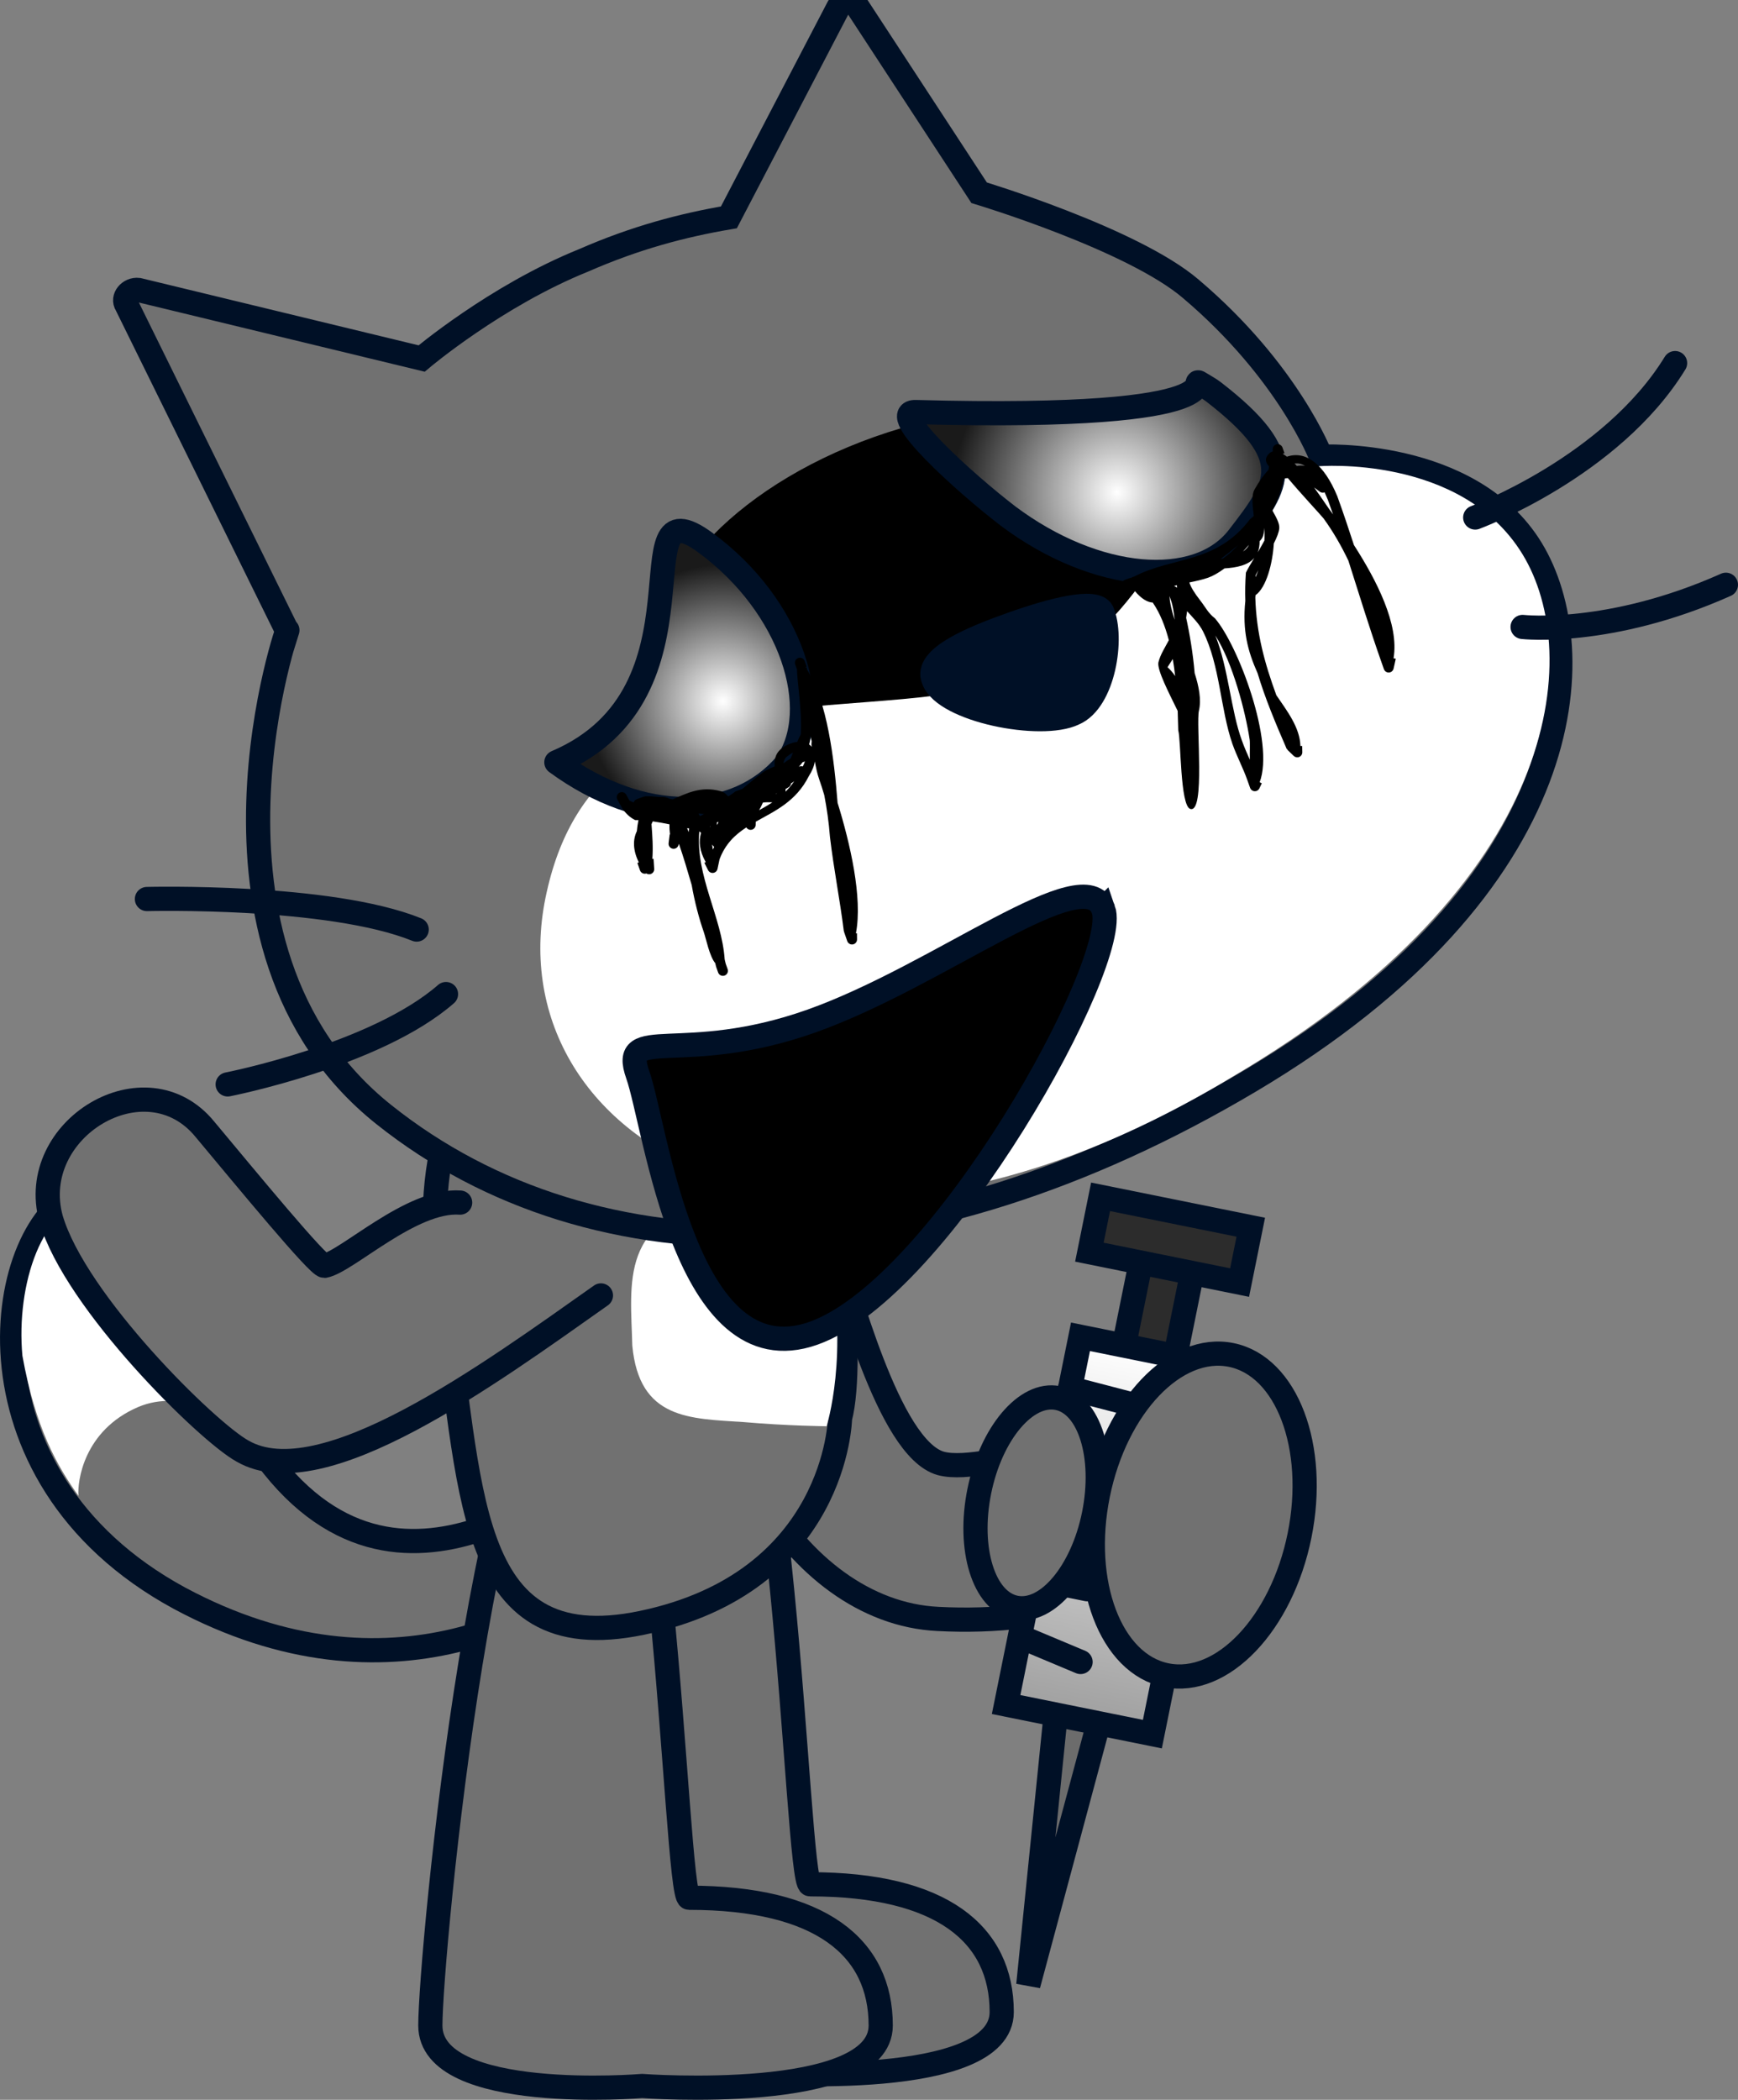 <svg version="1.1" xmlns="http://www.w3.org/2000/svg" xmlns:xlink="http://www.w3.org/1999/xlink" width="86.184" height="104.1" viewBox="0,0,86.184,104.1"><rect x="0" y="0" width="86.184" height="104.1" fill="#808080" stroke="none"/><defs><linearGradient x1="255.853" y1="203.633" x2="252.165" y2="221.863" gradientUnits="userSpaceOnUse" id="color-1"><stop offset="0" stop-color="#ffffff"/><stop offset="1" stop-color="#9f9f9f"/></linearGradient><radialGradient cx="254.036" cy="161.03" r="8.138" gradientUnits="userSpaceOnUse" id="color-2"><stop offset="0" stop-color="#ffffff"/><stop offset="1" stop-color="#1a1a1a"/></radialGradient><radialGradient cx="234.496" cy="171.377" r="6.759" gradientUnits="userSpaceOnUse" id="color-3"><stop offset="0" stop-color="#ffffff"/><stop offset="1" stop-color="#1a1a1a"/></radialGradient></defs><g transform="translate(-198.647,-136.625)"><g data-paper-data="{&quot;isPaintingLayer&quot;:true}" stroke-miterlimit="10" stroke-dasharray="" stroke-dashoffset="0" style="mix-blend-mode: normal"><path d="M239.885,198.185c0.77,2.083 2.785,10.24 5.41,10.989c2.505,0.673 8.906,-2.796 10.358,1.901c1.431,4.599 -4.893,6.105 -10.49,5.811c-7.245,-0.338 -12.688,-10.09 -10.213,-17.4c0.966,-2.57 4.144,-3.481 4.936,-1.3z" data-paper-data="{&quot;index&quot;:null}" fill="#717171" fill-rule="evenodd" stroke="#001026" stroke-width="1.2" stroke-linecap="round" stroke-linejoin="round"/><g fill-rule="nonzero" stroke="#001026" stroke-width="1.2" stroke-linejoin="miter"><g><g><path d="M253.272,208.824l2.141,-10.586l2.548,0.516l-2.141,10.586z" fill="#2c2c2c" stroke-linecap="butt"/><path d="M251.14,220.202l2.341,0.528l-3.843,14.305z" fill="#6c6c6c" stroke-linecap="butt"/><path d="M248.538,221.13l3.688,-18.231l7.253,1.467l-3.688,18.231z" fill="url(#color-1)" stroke-linecap="butt"/><path d="M251.711,205.447l3.489,0.91" fill="none" stroke-linecap="round"/><path d="M254.526,209.69l-3.097,-0.831" fill="none" stroke-linecap="round"/><path d="M250.757,211.172l2.665,0.947" fill="none" stroke-linecap="round"/><path d="M250.396,214.976l2.156,0.436" fill="none" stroke-linecap="round"/><path d="M252.23,219.02l-2.821,-1.183" fill="none" stroke-linecap="round"/></g><path d="M252.667,198.703l0.555,-2.744l7.449,1.507l-0.555,2.744z" fill="#2c2c2c" stroke-linecap="butt"/></g><path d="M252.893,211.706c-0.58,2.869 -2.323,4.937 -3.893,4.62c-1.57,-0.318 -2.372,-2.901 -1.792,-5.77c0.58,-2.869 2.323,-4.937 3.893,-4.62c1.57,0.318 2.372,2.901 1.792,5.77z" fill="#717171" stroke-linecap="butt"/><path d="M263.089,212.748c-0.887,4.385 -3.844,7.486 -6.605,6.928c-2.761,-0.558 -4.28,-4.566 -3.393,-8.95c0.887,-4.385 3.844,-7.486 6.605,-6.928c2.761,0.558 4.28,4.566 3.393,8.95z" fill="#717171" stroke-linecap="butt"/></g><g fill-rule="evenodd"><path d="M228.459,209.556c0.769,0.64 3.673,1.183 0.777,4.132c-3.017,2.876 -11.2,7.801 -21.685,2.173c-11.328,-6.147 -9.072,-18.709 -4.884,-20.116c4.091,-1.383 4.056,5.82 8.875,12.692c6.894,9.976 16.148,0.479 16.917,1.119z" fill="#717171" stroke="#001026" stroke-width="1.2" stroke-linecap="round" stroke-linejoin="round"/><path d="M206.593,200.158c1.504,4.165 3.17,6.853 3.17,6.853c0,0 -2.019,-1.576 -4.262,-0.632c-2.706,1.157 -3.026,3.7 -2.962,4.404c-1.074,-1.492 -2.143,-3.396 -2.781,-6.945c-0.323,-3.521 0.985,-7.532 3.51,-7.721c2.038,-0.073 2.311,1.506 3.324,4.041z" fill="#ffffff" stroke="none" stroke-width="1" stroke-linecap="butt" stroke-linejoin="miter"/></g><path d="M248.32,236.375c0,3.866 -11.833,3 -11.833,3c0,0 -10.5,0.866 -10.5,-3c0,-3.451 2.745,-32.893 7.699,-34.583c3.835,-1.308 4.432,28.249 5.134,28.249c6.535,0 9.5,2.467 9.5,6.333z" fill="#717171" fill-rule="nonzero" stroke="#001026" stroke-width="1.2" stroke-linecap="butt" stroke-linejoin="miter"/><path d="M242.32,237.042c0,3.866 -11.833,3 -11.833,3c0,0 -10.5,0.866 -10.5,-3c0,-3.451 2.745,-32.893 7.699,-34.582c3.835,-1.308 4.432,28.249 5.134,28.249c6.535,0 9.5,2.467 9.5,6.333z" fill="#717171" fill-rule="nonzero" stroke="#001026" stroke-width="1.2" stroke-linecap="butt" stroke-linejoin="miter"/><g fill-rule="evenodd"><path d="M230.473,217.081c-8.994,1.872 -8.344,-7.05 -9.939,-16.356c-0.896,-5.021 -0.2,-11.515 5.258,-14.281c2.981,-1.709 5.728,3.986 7.396,2.547c2.532,-2.119 5.028,2.025 5.866,4.546c0,0 1.187,3.774 1.34,6.071c0.226,2.876 0.295,5.875 -0.092,7.324c0,0 -0.141,8.132 -9.829,10.149z" fill="#717171" stroke="#001026" stroke-width="1.2" stroke-linecap="round" stroke-linejoin="round"/><path d="M239.636,207.333c0,0 -1.921,-0.016 -4.106,-0.206c-2.685,-0.178 -5.184,-0.121 -5.529,-3.794c-0.069,-2.999 -0.711,-6.565 4.619,-7.068c5.049,-0.536 5.101,2.603 5.101,2.603c1.053,4.897 -0.085,8.464 -0.085,8.464z" fill="#ffffff" stroke="none" stroke-width="1" stroke-linecap="butt" stroke-linejoin="miter"/></g><g><g><path d="M240.223,136.984c0.216,-0.289 0.721,-0.362 0.949,-0.018l6.028,9.215c0,0 7.603,2.289 10.497,4.764c4.855,4.113 6.454,8.321 6.454,8.321c0,0 7.394,-0.395 10.43,4.576c3.037,4.971 2.502,16.62 -13.979,26.394c-16.481,9.774 -32.417,10.016 -42.92,1.647c-10.503,-8.37 -4.496,-24.932 -4.794,-23.977l-7.965,-16.167c-0.228,-0.344 0.143,-0.793 0.587,-0.739l14.045,3.399c0,0 3.672,-3.107 8.035,-4.867c2.572,-1.125 4.901,-1.739 7.202,-2.131z" fill="#717171" fill-rule="evenodd" stroke="#001026" stroke-width="1.2" stroke-linecap="butt" stroke-linejoin="miter"/><path d="M257.306,160.681c1.362,3.839 -3.283,8.99 -10.375,11.507c-7.092,2.516 -13.945,1.444 -15.307,-2.394c-1.362,-3.839 3.283,-8.99 10.375,-11.507c7.092,-2.516 13.945,-1.444 15.307,2.394z" fill="#000000" fill-rule="nonzero" stroke="none" stroke-width="NaN" stroke-linecap="butt" stroke-linejoin="miter"/><path d="M264.003,159.742c0,0 7.105,-0.611 10.142,4.36c3.037,4.971 1.958,16.283 -14.368,25.895c-21.135,12.804 -36.788,3.079 -34.018,-9.151c2.736,-12.324 16.617,-7.594 24.333,-10.968c6.618,-2.879 5.266,-9.084 13.912,-10.135z" fill="#ffffff" fill-rule="evenodd" stroke="none" stroke-width="1" stroke-linecap="butt" stroke-linejoin="miter"/><path d="M281.711,154.626c-3.159,5.153 -9.911,7.655 -9.911,7.655" fill="none" fill-rule="evenodd" stroke="#001026" stroke-width="1.2" stroke-linecap="round" stroke-linejoin="round"/><path d="M284.231,165.616c-5.77,2.578 -10.081,2.091 -10.081,2.091" fill="none" fill-rule="evenodd" stroke="#001026" stroke-width="1.2" stroke-linecap="round" stroke-linejoin="round"/><path d="M248.845,167.561c1.979,-0.702 4.119,-1.249 4.448,-0.623c0.562,1.286 0.085,4.426 -1.389,5.056c-1.629,0.79 -6.424,-0.161 -6.959,-1.669c-0.496,-1.097 2.016,-2.095 3.9,-2.763z" fill="#001026" fill-rule="evenodd" stroke="#001026" stroke-width="1.2" stroke-linecap="round" stroke-linejoin="round"/><path d="M205.933,181.195c0,0 9.041,-0.237 13.376,1.514" fill="none" fill-rule="evenodd" stroke="#001026" stroke-width="1.2" stroke-linecap="round" stroke-linejoin="round"/><path d="M220.763,185.908c-3.484,3.04 -10.826,4.478 -10.826,4.478" fill="none" fill-rule="evenodd" stroke="#001026" stroke-width="1.2" stroke-linecap="round" stroke-linejoin="round"/><path d="M258.816,156.046c4.238,3.271 3.275,4.587 1.238,7.22c-2.037,2.633 -7.074,2.192 -11.406,-1.046c-2.197,-1.686 -6.076,-5.206 -4.593,-5.167c16.869,0.45 13.314,-1.926 14.146,-1.397c0.205,0.13 0.422,0.241 0.615,0.39z" fill="url(#color-2)" fill-rule="evenodd" stroke="#001026" stroke-width="1.2" stroke-linecap="round" stroke-linejoin="round"/><path d="M233.617,163.521c4.299,3.144 5.916,8.3 4.007,10.993c-2.475,2.894 -7.09,3.046 -11.388,-0.097c8.115,-3.452 3.083,-14.039 7.382,-10.896z" fill="url(#color-3)" fill-rule="evenodd" stroke="#001026" stroke-width="1.2" stroke-linecap="round" stroke-linejoin="round"/><path d="M253.361,181.71c0.9,2.537 -8.002,18.752 -14.378,21.014c-6.376,2.262 -7.811,-10.284 -8.712,-12.821c-0.9,-2.537 2.231,-0.394 8.607,-2.656c6.376,-2.262 13.582,-8.074 14.482,-5.536z" fill="#000000" fill-rule="nonzero" stroke="#001026" stroke-width="1.2" stroke-linecap="butt" stroke-linejoin="miter"/></g><path d="M234.688,176.042c0.025,0.017 0.05,0.038 0.075,0.063c0.119,-0.07 0.238,-0.152 0.359,-0.248c0.111,-0.04 0.223,-0.08 0.335,-0.12c0.367,-0.3 0.71,-0.6 0.897,-0.724c0.207,-0.182 0.458,-0.297 0.708,-0.391c-0.028,-0.365 0.042,-0.708 0.454,-0.969c0.232,-0.147 0.459,-0.225 0.663,-0.244c0.056,-0.134 0.115,-0.263 0.177,-0.378c0.071,-1.125 -0.182,-2.647 -0.189,-3.218l-0.088,-0.248c-0.046,-0.13 0.022,-0.273 0.152,-0.319c0.13,-0.046 0.273,0.022 0.319,0.152l0.098,0.277l-0.06,0.021c0.004,0.006 0.008,0.012 0.012,0.018l0.057,-0.001c0.001,0.031 0.002,0.062 0.004,0.095c1.018,1.615 1.348,4.44 1.52,6.617c0.613,1.982 1.253,4.696 0.909,6.471l0.053,-0.001l0.003,0.296c0.004,0.106 -0.061,0.207 -0.166,0.244c-0.13,0.046 -0.273,-0.022 -0.319,-0.152c-0,-0.001 -0.001,-0.002 -0.001,-0.002l-0.163,-0.472l0.008,-0.003l-0.015,-0.023c-0.196,-1.574 -0.503,-3.099 -0.687,-4.666c-0.055,-0.734 -0.156,-1.415 -0.282,-2.073c-0.076,-0.26 -0.158,-0.519 -0.249,-0.775c-0.103,-0.293 -0.163,-0.594 -0.219,-0.896c-0.033,0.22 -0.128,0.467 -0.299,0.733c-0.638,1.266 -1.686,1.723 -2.629,2.256l-0.006,0.157c-0.002,0.101 -0.065,0.196 -0.166,0.232c-0.114,0.04 -0.237,-0.006 -0.297,-0.106c-0.56,0.366 -1.045,0.821 -1.329,1.583l-0.099,0.471c-0.016,0.084 -0.075,0.158 -0.162,0.189c-0.121,0.043 -0.253,-0.013 -0.308,-0.126l-0.182,-0.361l0.068,-0.034c-0.308,-0.543 -0.359,-1.024 -0.232,-1.452c-0.029,-0.024 -0.058,-0.049 -0.088,-0.073c-0.195,2.199 1.116,4.241 1.259,6.35c0.017,0.07 0.034,0.141 0.051,0.212l0.095,0.267c0.046,0.13 -0.022,0.273 -0.152,0.319c-0.13,0.046 -0.273,-0.022 -0.319,-0.152l-0.098,-0.277l0.006,-0.002l-0.01,-0.011c-0.014,-0.057 -0.027,-0.115 -0.041,-0.172c-0.29,-0.348 -0.456,-1.225 -0.577,-1.568c-0.218,-0.622 -0.441,-1.45 -0.592,-2.311c-0.2,-0.686 -0.404,-1.375 -0.632,-2.038l-0.027,0.077c-0.024,0.07 -0.078,0.128 -0.153,0.155c-0.13,0.046 -0.273,-0.022 -0.319,-0.152c-0.014,-0.04 -0.018,-0.08 -0.012,-0.119l0.053,-0.429l0.015,0.002c-0.019,-0.159 -0.03,-0.318 -0.026,-0.478c0,-0.007 0,-0.014 0.001,-0.022c-0.278,-0.057 -0.555,-0.109 -0.828,-0.148c-0.002,0.004 -0.005,0.008 -0.007,0.013c-0.022,0.041 -0.041,0.084 -0.057,0.131c0.044,0.578 0.084,1.146 0.042,1.718l0.06,-0.004l0.031,0.494c0.009,0.111 -0.056,0.218 -0.166,0.257c-0.076,0.027 -0.157,0.015 -0.22,-0.026c-0.129,0.044 -0.271,-0.024 -0.317,-0.153l-0.131,-0.369l0.073,-0.026c-0.303,-0.61 -0.299,-1.138 -0.098,-1.549c0.017,-0.186 0.043,-0.371 0.079,-0.548c-0.055,-0.001 -0.109,-0.002 -0.163,-0.001c-0.256,-0.124 -0.473,-0.336 -0.634,-0.57l-0.003,-0.01l-0.002,0.001l-0.24,-0.433c-0.008,-0.013 -0.014,-0.027 -0.019,-0.042c-0.046,-0.13 0.022,-0.273 0.152,-0.319c0.118,-0.042 0.247,0.01 0.304,0.118l0.162,0.293c0.07,0.033 0.139,0.062 0.206,0.087c0.022,-0.074 0.078,-0.137 0.156,-0.164l0.369,-0.131l0.005,0.014l0.034,-0.024c0.236,-0.007 0.465,0.009 0.691,0.037c0.184,-0.019 0.364,0.001 0.504,0.08c0.06,0.011 0.12,0.023 0.179,0.034c0.703,-0.298 1.4,-0.677 2.389,-0.4c0.13,0.036 0.225,0.104 0.294,0.192zM237.161,175.948c-0.014,0.01 -0.027,0.02 -0.041,0.03c0.021,-0.003 0.034,-0.007 0.036,-0.013c0.002,-0.006 0.004,-0.011 0.005,-0.017zM238.896,173.365c-0.022,-0.09 -0.045,-0.18 -0.067,-0.27c-0.013,0.151 -0.031,0.297 -0.057,0.437c0.052,0.041 0.095,0.08 0.131,0.118c-0.003,-0.01 -0.005,-0.021 -0.008,-0.031c-0.017,-0.062 -0.009,-0.158 0.001,-0.254zM238.562,174.369c-0.039,0.017 -0.079,0.033 -0.119,0.049c-0.055,0.08 -0.117,0.153 -0.187,0.217c-0.002,0.002 -0.004,0.003 -0.006,0.005l0.042,-0.015c0.055,-0.02 0.112,-0.019 0.164,-0.001c0.047,-0.092 0.081,-0.177 0.105,-0.254zM237.492,174.469c0.001,-0 0.002,-0.001 0.004,-0.001c0.112,-0.086 0.234,-0.166 0.354,-0.238c0.04,-0.092 0.08,-0.191 0.121,-0.295c-0.093,0.047 -0.192,0.112 -0.296,0.194c-0.107,0.084 -0.16,0.202 -0.182,0.34zM234.27,177.371c-0.026,0.01 -0.052,0.02 -0.078,0.03c0.004,0.042 0.009,0.084 0.014,0.127l0.061,-0.127c0.001,-0.01 0.002,-0.019 0.003,-0.029zM237.602,175.872c0.152,-0.152 0.296,-0.322 0.43,-0.516c-0.051,0.041 -0.105,0.077 -0.159,0.108c-0.008,0.079 -0.053,0.152 -0.125,0.192l-0.145,0.087c0.001,0.044 0.001,0.087 -0.002,0.129zM232.796,177.875c0.007,-0.06 0.015,-0.119 0.024,-0.176c-0.033,-0.007 -0.066,-0.013 -0.1,-0.02c0.026,0.064 0.051,0.13 0.076,0.197zM234.42,178.09c0.001,-0.002 0.003,-0.003 0.004,-0.005c-0.002,0.001 -0.003,0.001 -0.005,0.002zM236.949,176.401c-0.161,-0.007 -0.338,-0.008 -0.473,0.014c-0.057,0.137 -0.119,0.263 -0.185,0.377c0.222,-0.121 0.444,-0.248 0.658,-0.392zM233.282,176.956c0.026,0.039 0.052,0.083 0.077,0.132c0.065,-0.035 0.133,-0.07 0.202,-0.103c-0.093,-0.009 -0.186,-0.019 -0.279,-0.029zM233.865,177.616c0.005,0.001 0.009,0.002 0.014,0.003c-0.002,-0.014 -0.004,-0.028 -0.005,-0.042c-0.004,0.012 -0.007,0.025 -0.009,0.039zM233.993,178.745c0.022,-0.045 0.045,-0.089 0.069,-0.132c-0.018,-0.014 -0.034,-0.03 -0.048,-0.049l-0.056,-0.072c0.013,0.085 0.026,0.17 0.036,0.253z" fill="#000000" fill-rule="nonzero" stroke="none" stroke-width="0.5" stroke-linecap="butt" stroke-linejoin="miter"/><path d="M260.907,165.243c0.05,-0.11 0.097,-0.228 0.14,-0.351c-0.052,0.092 -0.098,0.176 -0.135,0.252c-0.002,0.033 -0.004,0.066 -0.005,0.099zM261.814,163.564c-0.062,1.005 -0.372,2.188 -0.909,2.569c-0.003,0.042 -0.006,0.083 -0.009,0.124c0.051,1.766 0.467,3.262 1.042,4.833c0.544,0.798 1.168,1.605 1.194,2.519l0.087,-0.002l0.006,0.304c0.005,0.107 -0.06,0.209 -0.166,0.246c-0.094,0.033 -0.195,0.007 -0.261,-0.059l-0.311,-0.3l0.011,-0.011l-0.044,-0.028c-0.571,-1.314 -1.077,-2.527 -1.445,-3.756c-0.489,-1.092 -0.76,-2.118 -0.609,-3.587c-0.015,-0.451 -0.006,-0.916 0.028,-1.398c0.084,-0.181 0.245,-0.447 0.42,-0.736c-0.323,0.381 -0.901,0.484 -1.481,0.523c-0.285,0.212 -0.561,0.372 -0.813,0.461c-0.277,0.098 -0.599,0.167 -0.929,0.235c0.067,0.218 0.239,0.51 0.546,0.902c0.252,0.322 0.39,0.626 0.721,0.875c1.141,1.312 2.975,6.134 2.218,8.13l0.107,0.051l-0.119,0.25v0v0c-0.028,0.058 -0.077,0.105 -0.142,0.128c-0.13,0.046 -0.273,-0.022 -0.319,-0.152l-0.131,-0.369c-0.216,-0.615 -0.526,-1.189 -0.747,-1.812c-0.603,-1.752 -0.61,-3.872 -1.453,-5.569c-0.193,-0.388 -0.507,-0.69 -0.793,-1.009c-0.014,0.11 -0.03,0.22 -0.048,0.328c0.174,0.778 0.342,1.782 0.422,2.743c0.216,0.674 0.336,1.314 0.214,1.854c-0.161,0.637 0.333,5.139 -0.436,4.876c-0.5,-0.171 -0.453,-3.415 -0.591,-3.894c-0.007,-0.297 -0.015,-0.62 -0.028,-0.962c-0.407,-0.839 -1.046,-2.053 -0.954,-2.419c0.098,-0.386 0.321,-0.717 0.515,-1.088c-0.182,-0.695 -0.437,-1.341 -0.799,-1.867c-0.245,-0.01 -0.55,-0.168 -0.888,-0.572c-0.054,0.013 -0.107,0.028 -0.161,0.044l-0.077,-0.06l-0.017,0.037l-0.25,-0.119c-0.058,-0.028 -0.105,-0.077 -0.128,-0.142c-0.046,-0.13 0.022,-0.273 0.152,-0.319l0.277,-0.098l0.006,0.018c0.009,-0.008 0.02,-0.016 0.031,-0.023c0.044,-0.029 0.084,-0.043 0.121,-0.046c1.922,-1.011 4.075,-0.626 5.757,-2.851c0.068,-0.053 0.131,-0.105 0.188,-0.156c-0.052,-0.486 -0.132,-1.017 0.041,-1.323c0.223,-0.395 0.455,-0.719 0.691,-0.975c0.007,-0.054 0.015,-0.11 0.025,-0.166c-0.182,-0.194 -0.224,-0.404 -0.013,-0.621c0.06,-0.061 0.126,-0.099 0.197,-0.117l-0.002,-0.101c-0.005,-0.107 0.06,-0.209 0.166,-0.246c0.13,-0.046 0.273,0.022 0.319,0.152l0.098,0.277l-0.08,0.028l0,0.011c0.066,0.039 0.133,0.085 0.201,0.138c0.927,-0.32 1.84,0.359 2.499,1.96c0.291,0.805 0.562,1.612 0.825,2.421c1.112,1.73 2.253,3.928 1.964,5.611l0.11,0.024l-0.107,0.484c-0.017,0.083 -0.076,0.155 -0.161,0.186c-0.13,0.046 -0.273,-0.022 -0.319,-0.152l-0.098,-0.277c-0.603,-1.701 -1.122,-3.405 -1.665,-5.104c-0.344,-0.718 -0.742,-1.42 -1.232,-2.095c-0.186,-0.224 -1.132,-1.237 -1.77,-1.998c-0.072,0.005 -0.142,0.014 -0.211,0.028c-0.087,0.503 -0.287,1.04 -0.56,1.568c0.173,0.313 0.367,0.639 0.347,0.889c-0.016,0.2 -0.123,0.465 -0.269,0.752zM258.914,168.132c0.656,1.648 0.769,3.724 1.316,5.205c0.116,0.328 0.255,0.641 0.393,0.953c-0.006,-0.422 0.016,-0.845 -0.009,-1.007c-0.21,-1.382 -0.834,-3.791 -1.7,-5.152zM256.895,167.354c-0.038,-0.391 -0.094,-0.727 -0.183,-0.972l-0.073,-0.206c0.021,0.362 0.119,0.761 0.256,1.178zM256.921,170.141c-0.032,-0.281 -0.07,-0.564 -0.118,-0.844c-0.138,0.215 -0.262,0.403 -0.259,0.406c0.144,0.13 0.268,0.277 0.376,0.438zM257.007,165.638c-0.03,0.008 -0.06,0.015 -0.09,0.023c-0.018,0.007 -0.036,0.015 -0.054,0.022c0.031,0.006 0.061,0.018 0.088,0.035l0.066,0.041c-0.003,-0.035 -0.006,-0.077 -0.01,-0.121zM261.013,164.01c0.119,-0.199 0.237,-0.401 0.334,-0.586c0.014,-0.231 0.009,-0.446 -0.018,-0.63c0.008,0.265 -0.038,0.498 -0.219,0.658c0.001,0.22 -0.034,0.405 -0.097,0.559zM263.816,160.799c0.412,0.567 0.741,1.081 0.856,1.22c0.025,0.036 0.051,0.072 0.078,0.109c-0.084,-0.241 -0.169,-0.481 -0.256,-0.722c-0.053,-0.131 -0.107,-0.255 -0.161,-0.372c-0.003,0.001 -0.006,0.002 -0.009,0.003c-0.083,0.029 -0.171,0.012 -0.236,-0.038l-0.265,-0.198c-0.002,-0.001 -0.004,-0.002 -0.007,-0.003zM260.285,163.97c0.13,-0.09 0.233,-0.199 0.297,-0.335c-0.098,0.115 -0.197,0.227 -0.297,0.335zM260.035,163.657c-0.256,0.218 -0.547,0.449 -0.858,0.678c0.038,-0.006 0.075,-0.013 0.113,-0.02c0.264,-0.188 0.515,-0.411 0.745,-0.658zM261.203,161.746c0,0.007 0.001,0.014 0.001,0.021c0.001,-0.003 0.003,-0.007 0.004,-0.01c-0.002,-0.003 -0.003,-0.007 -0.005,-0.01zM262.95,159.722c0.14,-0.02 0.276,-0.023 0.406,-0.008c-0.167,-0.095 -0.338,-0.132 -0.515,-0.107c0.036,0.037 0.073,0.075 0.109,0.114z" fill="#000000" fill-rule="nonzero" stroke="none" stroke-width="0.5" stroke-linecap="butt" stroke-linejoin="miter"/></g><path d="M228.446,200.848c-5.568,3.929 -13.836,9.99 -17.772,7.717c-1.74,-0.954 -8.283,-7.381 -9.497,-11.517c-1.224,-4.452 4.699,-8.035 7.636,-4.431c2.109,2.524 5.605,6.774 5.921,6.763c1.101,-0.195 4.319,-3.308 6.73,-3.135" data-paper-data="{&quot;index&quot;:null}" fill="#717171" fill-rule="evenodd" stroke="#001026" stroke-width="1.2" stroke-linecap="round" stroke-linejoin="round"/></g></g></svg>